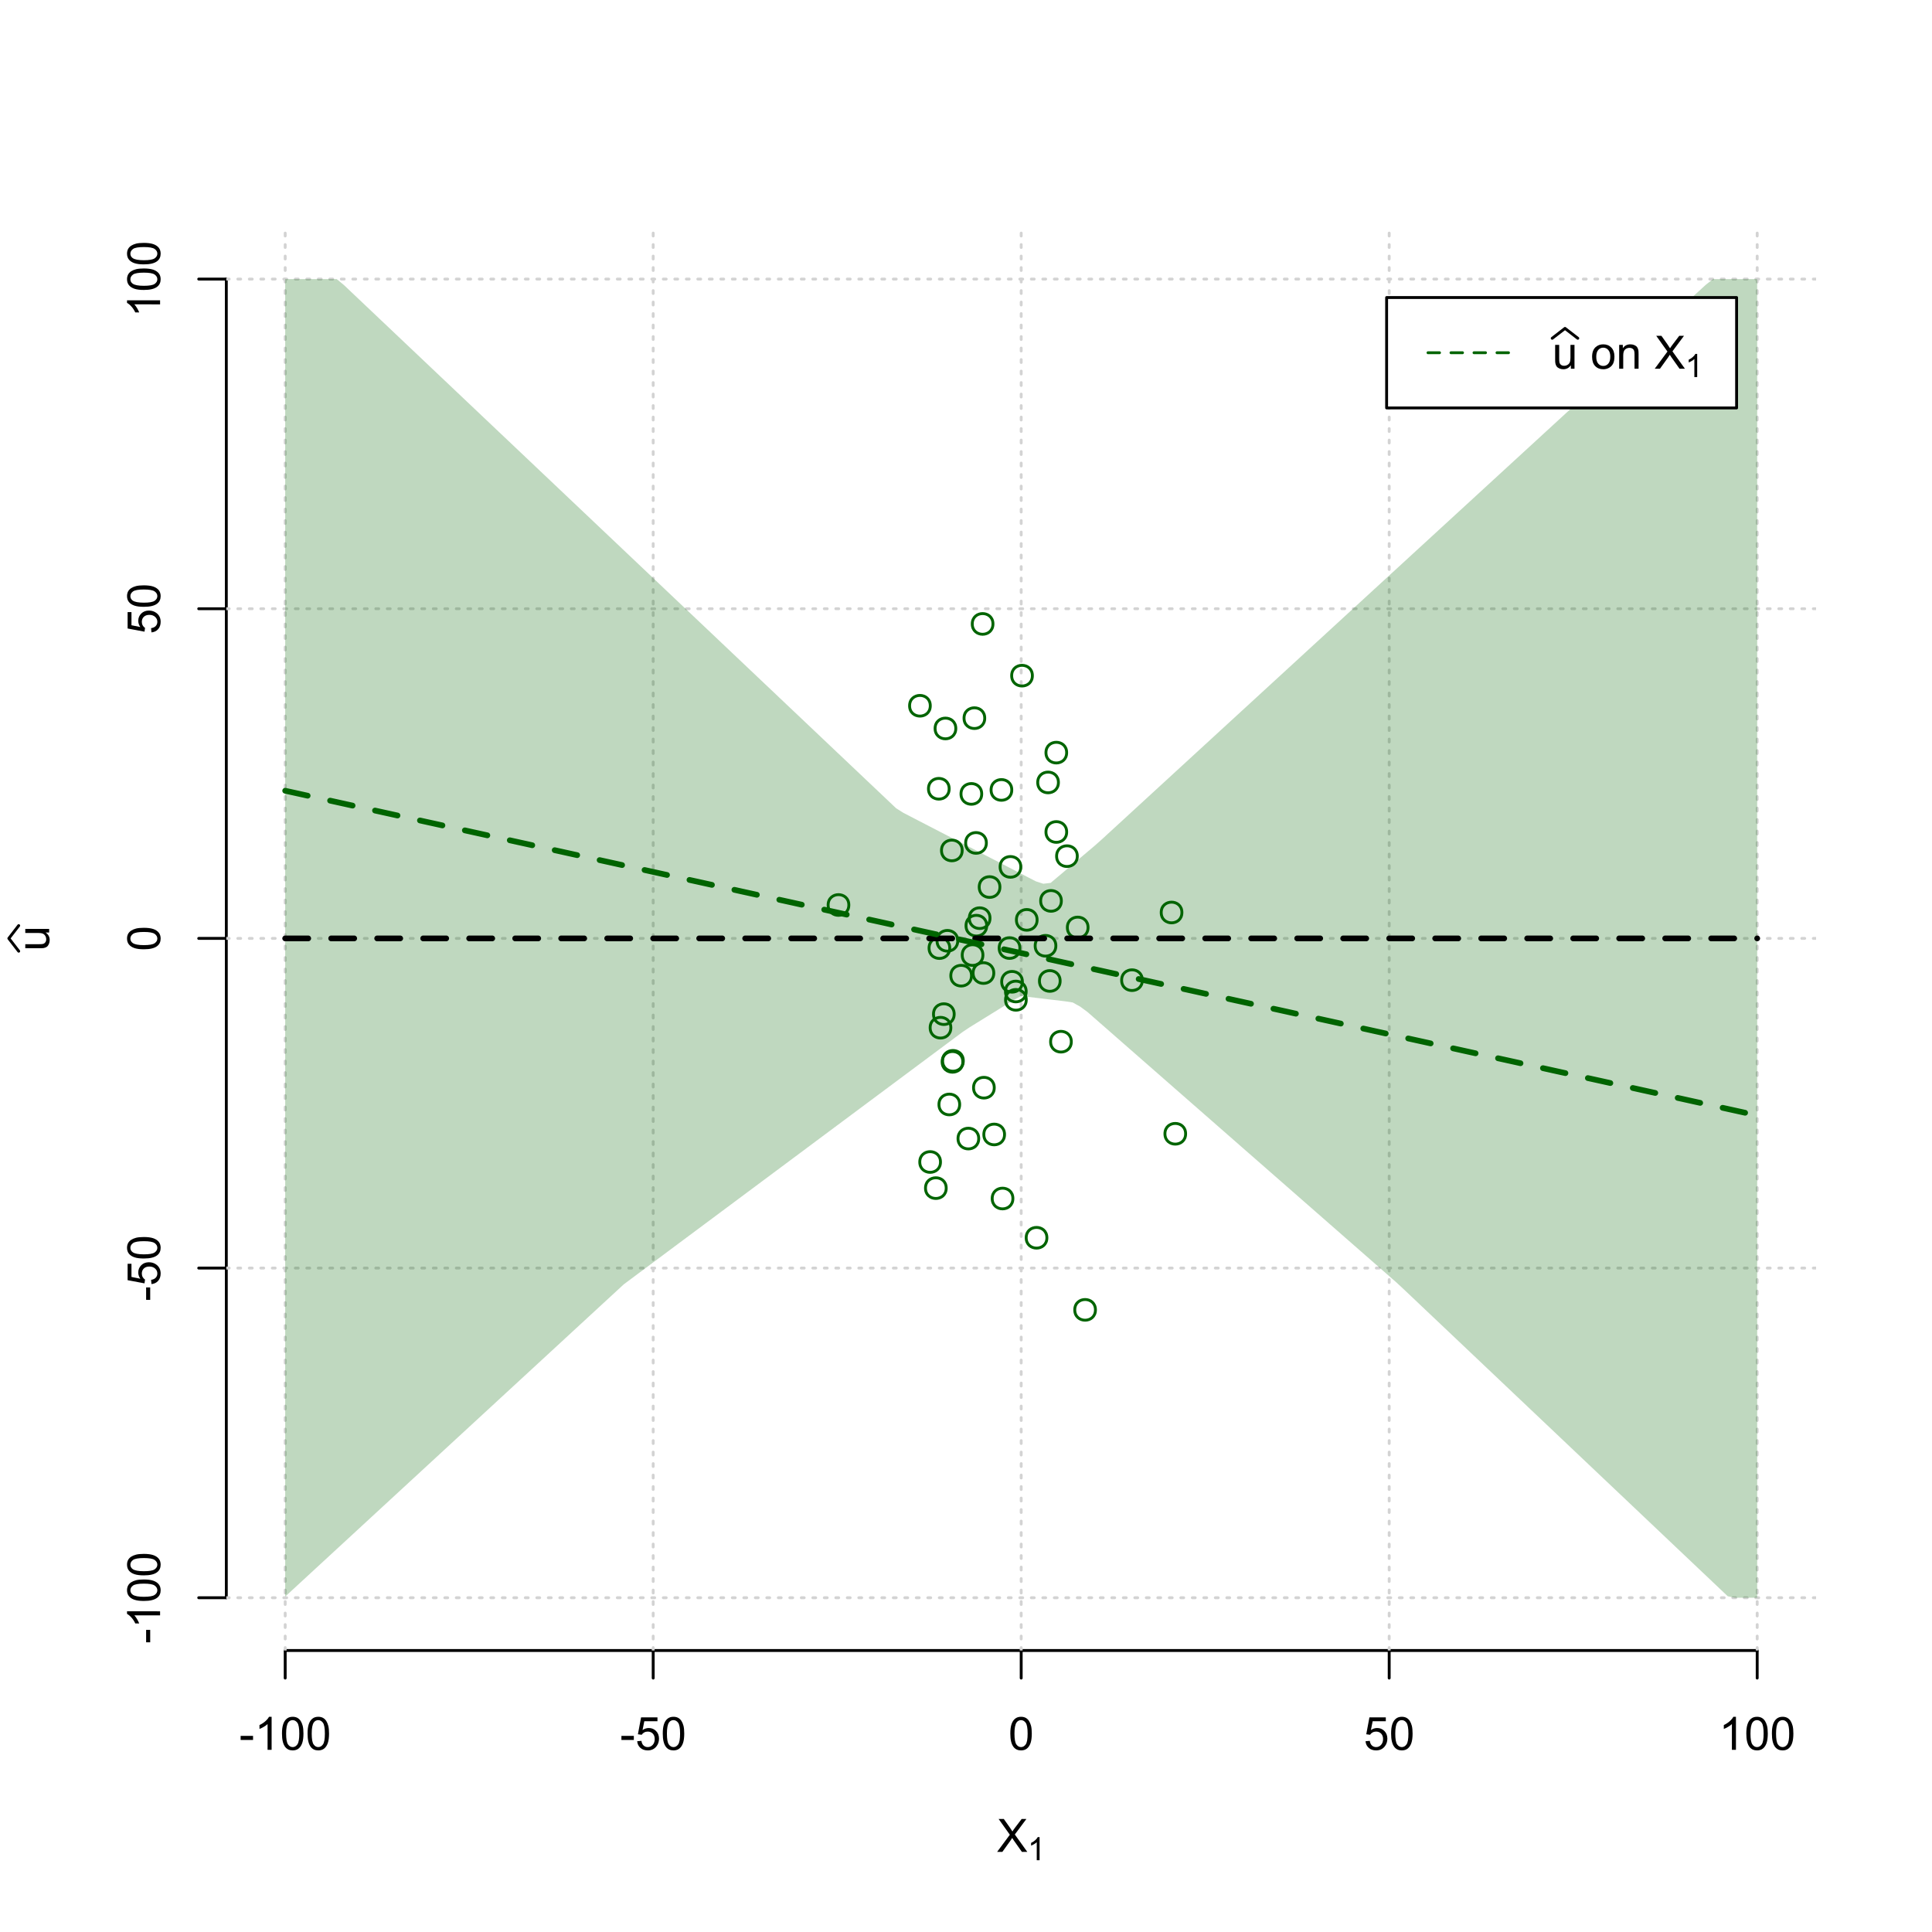 <?xml version="1.0" encoding="UTF-8"?>
<svg xmlns="http://www.w3.org/2000/svg" xmlns:xlink="http://www.w3.org/1999/xlink" width="504pt" height="504pt" viewBox="0 0 504 504" version="1.1">
<defs>
<g>
<symbol overflow="visible" id="glyph0-0">
<path style="stroke:none;" d="M 1.5 0 L 1.5 -7.5 L 7.5 -7.5 L 7.5 0 Z M 1.688 -0.188 L 7.312 -0.188 L 7.312 -7.312 L 1.688 -7.312 Z M 1.688 -0.188 "/>
</symbol>
<symbol overflow="visible" id="glyph0-1">
<path style="stroke:none;" d="M 0.055 0 L 3.375 -4.477 L 0.445 -8.59 L 1.797 -8.59 L 3.359 -6.387 C 3.68 -5.93 3.91 -5.578 4.047 -5.332 C 4.238 -5.645 4.465 -5.969 4.727 -6.312 L 6.457 -8.59 L 7.695 -8.59 L 4.676 -4.539 L 7.93 0 L 6.523 0 L 4.359 -3.062 C 4.238 -3.238 4.113 -3.43 3.984 -3.641 C 3.789 -3.324 3.652 -3.109 3.574 -2.992 L 1.418 0 Z M 0.055 0 "/>
</symbol>
<symbol overflow="visible" id="glyph0-2">
<path style="stroke:none;" d="M 0.383 -2.578 L 0.383 -3.641 L 3.621 -3.641 L 3.621 -2.578 Z M 0.383 -2.578 "/>
</symbol>
<symbol overflow="visible" id="glyph0-3">
<path style="stroke:none;" d="M 4.469 0 L 3.414 0 L 3.414 -6.719 C 3.16 -6.477 2.828 -6.234 2.414 -5.996 C 2 -5.75 1.629 -5.57 1.305 -5.449 L 1.305 -6.469 C 1.895 -6.742 2.41 -7.078 2.852 -7.477 C 3.293 -7.871 3.605 -8.254 3.789 -8.625 L 4.469 -8.625 Z M 4.469 0 "/>
</symbol>
<symbol overflow="visible" id="glyph0-4">
<path style="stroke:none;" d="M 0.5 -4.234 C 0.496 -5.246 0.602 -6.062 0.812 -6.688 C 1.02 -7.305 1.328 -7.785 1.742 -8.121 C 2.148 -8.457 2.668 -8.625 3.297 -8.625 C 3.758 -8.625 4.164 -8.531 4.512 -8.348 C 4.855 -8.16 5.141 -7.891 5.371 -7.543 C 5.594 -7.191 5.773 -6.766 5.906 -6.266 C 6.035 -5.762 6.098 -5.086 6.102 -4.234 C 6.098 -3.227 5.996 -2.414 5.789 -1.797 C 5.578 -1.176 5.266 -0.695 4.859 -0.359 C 4.445 -0.02 3.926 0.145 3.297 0.148 C 2.465 0.145 1.816 -0.148 1.348 -0.742 C 0.781 -1.457 0.496 -2.621 0.5 -4.234 Z M 1.582 -4.234 C 1.582 -2.824 1.746 -1.887 2.074 -1.418 C 2.402 -0.949 2.809 -0.715 3.297 -0.719 C 3.777 -0.715 4.184 -0.949 4.52 -1.422 C 4.848 -1.887 5.016 -2.824 5.016 -4.234 C 5.016 -5.648 4.848 -6.59 4.52 -7.055 C 4.184 -7.516 3.773 -7.746 3.289 -7.75 C 2.801 -7.746 2.414 -7.543 2.125 -7.137 C 1.762 -6.613 1.582 -5.645 1.582 -4.234 Z M 1.582 -4.234 "/>
</symbol>
<symbol overflow="visible" id="glyph0-5">
<path style="stroke:none;" d="M 0.5 -2.25 L 1.605 -2.344 C 1.684 -1.805 1.871 -1.398 2.176 -1.125 C 2.473 -0.852 2.836 -0.715 3.258 -0.719 C 3.766 -0.715 4.195 -0.906 4.547 -1.293 C 4.898 -1.672 5.074 -2.18 5.074 -2.82 C 5.074 -3.414 4.902 -3.891 4.566 -4.242 C 4.227 -4.59 3.785 -4.762 3.242 -4.766 C 2.898 -4.762 2.594 -4.684 2.32 -4.531 C 2.047 -4.375 1.832 -4.176 1.676 -3.93 L 0.688 -4.062 L 1.516 -8.473 L 5.789 -8.473 L 5.789 -7.465 L 2.359 -7.465 L 1.898 -5.156 C 2.414 -5.516 2.953 -5.695 3.523 -5.695 C 4.27 -5.695 4.902 -5.434 5.422 -4.914 C 5.934 -4.395 6.191 -3.727 6.195 -2.914 C 6.191 -2.133 5.965 -1.461 5.516 -0.898 C 4.961 -0.199 4.211 0.145 3.258 0.148 C 2.477 0.145 1.836 -0.07 1.344 -0.508 C 0.844 -0.941 0.562 -1.523 0.5 -2.25 Z M 0.5 -2.25 "/>
</symbol>
<symbol overflow="visible" id="glyph0-6">
<path style="stroke:none;" d="M 4.867 0 L 4.867 -0.914 C 4.379 -0.211 3.723 0.141 2.895 0.141 C 2.527 0.141 2.184 0.07 1.867 -0.07 C 1.547 -0.211 1.309 -0.387 1.156 -0.602 C 1 -0.812 0.895 -1.074 0.832 -1.383 C 0.785 -1.59 0.762 -1.918 0.766 -2.367 L 0.766 -6.223 L 1.82 -6.223 L 1.82 -2.773 C 1.816 -2.219 1.84 -1.848 1.887 -1.656 C 1.949 -1.379 2.09 -1.16 2.309 -1.004 C 2.523 -0.84 2.789 -0.762 3.105 -0.766 C 3.418 -0.762 3.715 -0.844 3.996 -1.008 C 4.273 -1.172 4.469 -1.391 4.586 -1.672 C 4.699 -1.949 4.758 -2.355 4.758 -2.891 L 4.758 -6.223 L 5.812 -6.223 L 5.812 0 Z M 4.867 0 "/>
</symbol>
<symbol overflow="visible" id="glyph0-7">
<path style="stroke:none;" d=""/>
</symbol>
<symbol overflow="visible" id="glyph0-8">
<path style="stroke:none;" d="M 0.398 -3.109 C 0.398 -4.262 0.719 -5.117 1.359 -5.672 C 1.895 -6.133 2.547 -6.363 3.316 -6.363 C 4.172 -6.363 4.871 -6.082 5.414 -5.52 C 5.953 -4.957 6.223 -4.184 6.227 -3.199 C 6.223 -2.398 6.102 -1.766 5.867 -1.309 C 5.625 -0.848 5.277 -0.492 4.82 -0.238 C 4.359 0.016 3.859 0.141 3.316 0.141 C 2.441 0.141 1.734 -0.137 1.203 -0.695 C 0.664 -1.254 0.398 -2.059 0.398 -3.109 Z M 1.484 -3.109 C 1.48 -2.309 1.656 -1.711 2.004 -1.32 C 2.348 -0.922 2.785 -0.727 3.316 -0.727 C 3.84 -0.727 4.273 -0.926 4.621 -1.324 C 4.969 -1.723 5.145 -2.328 5.145 -3.148 C 5.145 -3.914 4.969 -4.496 4.617 -4.895 C 4.266 -5.289 3.832 -5.488 3.316 -5.492 C 2.785 -5.488 2.348 -5.293 2.004 -4.898 C 1.656 -4.5 1.48 -3.902 1.484 -3.109 Z M 1.484 -3.109 "/>
</symbol>
<symbol overflow="visible" id="glyph0-9">
<path style="stroke:none;" d="M 0.789 0 L 0.789 -6.223 L 1.742 -6.223 L 1.742 -5.336 C 2.195 -6.02 2.855 -6.363 3.719 -6.363 C 4.09 -6.363 4.434 -6.293 4.754 -6.16 C 5.066 -6.023 5.305 -5.848 5.461 -5.633 C 5.617 -5.41 5.727 -5.152 5.789 -4.852 C 5.828 -4.656 5.848 -4.312 5.848 -3.828 L 5.848 0 L 4.793 0 L 4.793 -3.785 C 4.793 -4.215 4.75 -4.535 4.668 -4.75 C 4.586 -4.961 4.441 -5.129 4.234 -5.258 C 4.023 -5.383 3.777 -5.449 3.5 -5.449 C 3.047 -5.449 2.66 -5.305 2.332 -5.02 C 2.004 -4.734 1.84 -4.195 1.844 -3.398 L 1.844 0 Z M 0.789 0 "/>
</symbol>
<symbol overflow="visible" id="glyph1-0">
<path style="stroke:none;" d="M 1.051 0 L 1.051 -5.25 L 5.25 -5.25 L 5.25 0 Z M 1.18 -0.133 L 5.117 -0.133 L 5.117 -5.117 L 1.18 -5.117 Z M 1.18 -0.133 "/>
</symbol>
<symbol overflow="visible" id="glyph1-1">
<path style="stroke:none;" d="M 3.129 0 L 2.391 0 L 2.391 -4.703 C 2.211 -4.531 1.977 -4.363 1.691 -4.195 C 1.398 -4.023 1.141 -3.895 0.914 -3.812 L 0.914 -4.527 C 1.328 -4.719 1.688 -4.953 1.996 -5.234 C 2.305 -5.508 2.523 -5.777 2.652 -6.039 L 3.129 -6.039 Z M 3.129 0 "/>
</symbol>
<symbol overflow="visible" id="glyph2-0">
<path style="stroke:none;" d="M 0 -1.5 L -7.5 -1.5 L -7.5 -7.5 L 0 -7.5 Z M -0.188 -1.688 L -0.188 -7.312 L -7.312 -7.312 L -7.312 -1.688 Z M -0.188 -1.688 "/>
</symbol>
<symbol overflow="visible" id="glyph2-1">
<path style="stroke:none;" d="M 0 -4.867 L -0.914 -4.867 C -0.211 -4.379 0.141 -3.723 0.141 -2.895 C 0.141 -2.527 0.07 -2.184 -0.07 -1.867 C -0.211 -1.547 -0.387 -1.309 -0.598 -1.156 C -0.809 -1 -1.07 -0.895 -1.383 -0.832 C -1.59 -0.789 -1.918 -0.766 -2.367 -0.77 L -6.223 -0.77 L -6.223 -1.824 L -2.773 -1.824 C -2.219 -1.82 -1.848 -1.844 -1.656 -1.887 C -1.379 -1.949 -1.16 -2.09 -1.004 -2.309 C -0.84 -2.523 -0.762 -2.789 -0.766 -3.105 C -0.762 -3.418 -0.844 -3.715 -1.008 -3.996 C -1.172 -4.273 -1.391 -4.469 -1.672 -4.586 C -1.945 -4.699 -2.352 -4.758 -2.887 -4.758 L -6.223 -4.758 L -6.223 -5.812 L 0 -5.812 Z M 0 -4.867 "/>
</symbol>
<symbol overflow="visible" id="glyph2-2">
<path style="stroke:none;" d="M -2.578 -0.383 L -3.641 -0.383 L -3.641 -3.621 L -2.578 -3.621 Z M -2.578 -0.383 "/>
</symbol>
<symbol overflow="visible" id="glyph2-3">
<path style="stroke:none;" d="M 0 -4.469 L 0 -3.414 L -6.719 -3.418 C -6.477 -3.16 -6.234 -2.828 -5.996 -2.418 C -5.75 -2.004 -5.57 -1.633 -5.449 -1.309 L -6.469 -1.309 C -6.742 -1.895 -7.078 -2.41 -7.477 -2.852 C -7.871 -3.293 -8.254 -3.605 -8.625 -3.793 L -8.625 -4.473 Z M 0 -4.469 "/>
</symbol>
<symbol overflow="visible" id="glyph2-4">
<path style="stroke:none;" d="M -4.234 -0.5 C -5.246 -0.496 -6.062 -0.602 -6.688 -0.812 C -7.305 -1.02 -7.785 -1.328 -8.121 -1.742 C -8.457 -2.152 -8.625 -2.672 -8.625 -3.301 C -8.625 -3.758 -8.531 -4.164 -8.348 -4.512 C -8.16 -4.859 -7.891 -5.145 -7.543 -5.371 C -7.191 -5.594 -6.766 -5.773 -6.266 -5.906 C -5.762 -6.035 -5.086 -6.098 -4.234 -6.102 C -3.223 -6.098 -2.41 -5.996 -1.793 -5.789 C -1.176 -5.578 -0.695 -5.266 -0.359 -4.859 C -0.02 -4.445 0.145 -3.926 0.148 -3.297 C 0.145 -2.465 -0.148 -1.816 -0.742 -1.348 C -1.457 -0.781 -2.621 -0.496 -4.234 -0.5 Z M -4.234 -1.582 C -2.824 -1.582 -1.887 -1.746 -1.418 -2.074 C -0.949 -2.402 -0.715 -2.809 -0.719 -3.297 C -0.715 -3.777 -0.949 -4.184 -1.422 -4.52 C -1.887 -4.848 -2.824 -5.016 -4.234 -5.016 C -5.648 -5.016 -6.59 -4.848 -7.055 -4.52 C -7.516 -4.188 -7.746 -3.777 -7.75 -3.289 C -7.746 -2.801 -7.543 -2.414 -7.137 -2.129 C -6.613 -1.762 -5.645 -1.582 -4.234 -1.582 Z M -4.234 -1.582 "/>
</symbol>
<symbol overflow="visible" id="glyph2-5">
<path style="stroke:none;" d="M -2.25 -0.5 L -2.344 -1.605 C -1.805 -1.684 -1.398 -1.871 -1.125 -2.176 C -0.852 -2.473 -0.715 -2.836 -0.719 -3.258 C -0.715 -3.766 -0.906 -4.195 -1.293 -4.547 C -1.672 -4.898 -2.18 -5.074 -2.816 -5.074 C -3.414 -5.074 -3.891 -4.902 -4.242 -4.566 C -4.59 -4.227 -4.762 -3.785 -4.766 -3.242 C -4.762 -2.898 -4.684 -2.594 -4.531 -2.32 C -4.375 -2.047 -4.176 -1.832 -3.93 -1.676 L -4.062 -0.688 L -8.473 -1.52 L -8.473 -5.789 L -7.465 -5.789 L -7.465 -2.363 L -5.156 -1.898 C -5.516 -2.414 -5.695 -2.953 -5.695 -3.523 C -5.695 -4.27 -5.434 -4.902 -4.914 -5.422 C -4.395 -5.934 -3.727 -6.191 -2.91 -6.195 C -2.133 -6.191 -1.461 -5.965 -0.895 -5.516 C -0.199 -4.961 0.145 -4.211 0.148 -3.258 C 0.145 -2.477 -0.07 -1.836 -0.508 -1.344 C -0.941 -0.848 -1.523 -0.566 -2.25 -0.5 Z M -2.25 -0.5 "/>
</symbol>
</g>
<clipPath id="clip1">
  <path d="M 74 59.039 L 75 59.039 L 75 430.559 L 74 430.559 Z M 74 59.039 "/>
</clipPath>
<clipPath id="clip2">
  <path d="M 170 59.039 L 171 59.039 L 171 430.559 L 170 430.559 Z M 170 59.039 "/>
</clipPath>
<clipPath id="clip3">
  <path d="M 266 59.039 L 267 59.039 L 267 430.559 L 266 430.559 Z M 266 59.039 "/>
</clipPath>
<clipPath id="clip4">
  <path d="M 362 59.039 L 363 59.039 L 363 430.559 L 362 430.559 Z M 362 59.039 "/>
</clipPath>
<clipPath id="clip5">
  <path d="M 458 59.039 L 459 59.039 L 459 430.559 L 458 430.559 Z M 458 59.039 "/>
</clipPath>
<clipPath id="clip6">
  <path d="M 59.039 416 L 473.758 416 L 473.758 418 L 59.039 418 Z M 59.039 416 "/>
</clipPath>
<clipPath id="clip7">
  <path d="M 59.039 330 L 473.758 330 L 473.758 332 L 59.039 332 Z M 59.039 330 "/>
</clipPath>
<clipPath id="clip8">
  <path d="M 59.039 244 L 473.758 244 L 473.758 246 L 59.039 246 Z M 59.039 244 "/>
</clipPath>
<clipPath id="clip9">
  <path d="M 59.039 158 L 473.758 158 L 473.758 160 L 59.039 160 Z M 59.039 158 "/>
</clipPath>
<clipPath id="clip10">
  <path d="M 59.039 72 L 473.758 72 L 473.758 74 L 59.039 74 Z M 59.039 72 "/>
</clipPath>
</defs>
<g id="surface3696">
<rect x="0" y="0" width="504" height="504" style="fill:rgb(100%,100%,100%);fill-opacity:1;stroke:none;"/>
<g style="fill:rgb(0%,0%,0%);fill-opacity:1;">
  <use xlink:href="#glyph0-1" x="260.062" y="483.102"/>
</g>
<g style="fill:rgb(0%,0%,0%);fill-opacity:1;">
  <use xlink:href="#glyph1-1" x="268.066" y="485.281"/>
</g>
<g style="fill:rgb(0%,0%,0%);fill-opacity:1;">
  <use xlink:href="#glyph2-1" x="12.82" y="248.137"/>
</g>
<path style="fill:none;stroke-width:0.75;stroke-linecap:round;stroke-linejoin:round;stroke:rgb(0%,0%,0%);stroke-opacity:1;stroke-miterlimit:10;" d="M 4.879 248.137 L 2.301 244.801 L 4.879 241.465 "/>
<path style="fill:none;stroke-width:0.75;stroke-linecap:round;stroke-linejoin:round;stroke:rgb(0%,0%,0%);stroke-opacity:1;stroke-miterlimit:10;" d="M 74.398 430.559 L 458.398 430.559 "/>
<path style="fill:none;stroke-width:0.75;stroke-linecap:round;stroke-linejoin:round;stroke:rgb(0%,0%,0%);stroke-opacity:1;stroke-miterlimit:10;" d="M 74.398 430.559 L 74.398 437.762 "/>
<path style="fill:none;stroke-width:0.75;stroke-linecap:round;stroke-linejoin:round;stroke:rgb(0%,0%,0%);stroke-opacity:1;stroke-miterlimit:10;" d="M 170.398 430.559 L 170.398 437.762 "/>
<path style="fill:none;stroke-width:0.75;stroke-linecap:round;stroke-linejoin:round;stroke:rgb(0%,0%,0%);stroke-opacity:1;stroke-miterlimit:10;" d="M 266.398 430.559 L 266.398 437.762 "/>
<path style="fill:none;stroke-width:0.75;stroke-linecap:round;stroke-linejoin:round;stroke:rgb(0%,0%,0%);stroke-opacity:1;stroke-miterlimit:10;" d="M 362.398 430.559 L 362.398 437.762 "/>
<path style="fill:none;stroke-width:0.75;stroke-linecap:round;stroke-linejoin:round;stroke:rgb(0%,0%,0%);stroke-opacity:1;stroke-miterlimit:10;" d="M 458.398 430.559 L 458.398 437.762 "/>
<g style="fill:rgb(0%,0%,0%);fill-opacity:1;">
  <use xlink:href="#glyph0-2" x="62.391" y="456.48"/>
  <use xlink:href="#glyph0-3" x="66.387" y="456.48"/>
  <use xlink:href="#glyph0-4" x="73.061" y="456.48"/>
  <use xlink:href="#glyph0-4" x="79.734" y="456.48"/>
</g>
<g style="fill:rgb(0%,0%,0%);fill-opacity:1;">
  <use xlink:href="#glyph0-2" x="161.727" y="456.48"/>
  <use xlink:href="#glyph0-5" x="165.723" y="456.48"/>
  <use xlink:href="#glyph0-4" x="172.396" y="456.48"/>
</g>
<g style="fill:rgb(0%,0%,0%);fill-opacity:1;">
  <use xlink:href="#glyph0-4" x="263.062" y="456.48"/>
</g>
<g style="fill:rgb(0%,0%,0%);fill-opacity:1;">
  <use xlink:href="#glyph0-5" x="355.727" y="456.48"/>
  <use xlink:href="#glyph0-4" x="362.4" y="456.48"/>
</g>
<g style="fill:rgb(0%,0%,0%);fill-opacity:1;">
  <use xlink:href="#glyph0-3" x="448.387" y="456.48"/>
  <use xlink:href="#glyph0-4" x="455.061" y="456.48"/>
  <use xlink:href="#glyph0-4" x="461.734" y="456.48"/>
</g>
<path style="fill:none;stroke-width:0.75;stroke-linecap:round;stroke-linejoin:round;stroke:rgb(0%,0%,0%);stroke-opacity:1;stroke-miterlimit:10;" d="M 59.039 416.801 L 59.039 72.801 "/>
<path style="fill:none;stroke-width:0.75;stroke-linecap:round;stroke-linejoin:round;stroke:rgb(0%,0%,0%);stroke-opacity:1;stroke-miterlimit:10;" d="M 59.039 416.801 L 51.84 416.801 "/>
<path style="fill:none;stroke-width:0.75;stroke-linecap:round;stroke-linejoin:round;stroke:rgb(0%,0%,0%);stroke-opacity:1;stroke-miterlimit:10;" d="M 59.039 330.801 L 51.84 330.801 "/>
<path style="fill:none;stroke-width:0.75;stroke-linecap:round;stroke-linejoin:round;stroke:rgb(0%,0%,0%);stroke-opacity:1;stroke-miterlimit:10;" d="M 59.039 244.801 L 51.84 244.801 "/>
<path style="fill:none;stroke-width:0.75;stroke-linecap:round;stroke-linejoin:round;stroke:rgb(0%,0%,0%);stroke-opacity:1;stroke-miterlimit:10;" d="M 59.039 158.801 L 51.84 158.801 "/>
<path style="fill:none;stroke-width:0.75;stroke-linecap:round;stroke-linejoin:round;stroke:rgb(0%,0%,0%);stroke-opacity:1;stroke-miterlimit:10;" d="M 59.039 72.801 L 51.84 72.801 "/>
<g style="fill:rgb(0%,0%,0%);fill-opacity:1;">
  <use xlink:href="#glyph2-2" x="41.762" y="428.809"/>
  <use xlink:href="#glyph2-3" x="41.762" y="424.812"/>
  <use xlink:href="#glyph2-4" x="41.762" y="418.139"/>
  <use xlink:href="#glyph2-4" x="41.762" y="411.465"/>
</g>
<g style="fill:rgb(0%,0%,0%);fill-opacity:1;">
  <use xlink:href="#glyph2-2" x="41.762" y="339.473"/>
  <use xlink:href="#glyph2-5" x="41.762" y="335.477"/>
  <use xlink:href="#glyph2-4" x="41.762" y="328.803"/>
</g>
<g style="fill:rgb(0%,0%,0%);fill-opacity:1;">
  <use xlink:href="#glyph2-4" x="41.762" y="248.137"/>
</g>
<g style="fill:rgb(0%,0%,0%);fill-opacity:1;">
  <use xlink:href="#glyph2-5" x="41.762" y="165.473"/>
  <use xlink:href="#glyph2-4" x="41.762" y="158.799"/>
</g>
<g style="fill:rgb(0%,0%,0%);fill-opacity:1;">
  <use xlink:href="#glyph2-3" x="41.762" y="82.812"/>
  <use xlink:href="#glyph2-4" x="41.762" y="76.139"/>
  <use xlink:href="#glyph2-4" x="41.762" y="69.465"/>
</g>
<g clip-path="url(#clip1)" clip-rule="nonzero">
<path style="fill:none;stroke-width:0.75;stroke-linecap:round;stroke-linejoin:round;stroke:rgb(82.745%,82.745%,82.745%);stroke-opacity:1;stroke-dasharray:0.75,2.25;stroke-miterlimit:10;" d="M 74.398 430.559 L 74.398 59.039 "/>
</g>
<g clip-path="url(#clip2)" clip-rule="nonzero">
<path style="fill:none;stroke-width:0.75;stroke-linecap:round;stroke-linejoin:round;stroke:rgb(82.745%,82.745%,82.745%);stroke-opacity:1;stroke-dasharray:0.75,2.25;stroke-miterlimit:10;" d="M 170.398 430.559 L 170.398 59.039 "/>
</g>
<g clip-path="url(#clip3)" clip-rule="nonzero">
<path style="fill:none;stroke-width:0.75;stroke-linecap:round;stroke-linejoin:round;stroke:rgb(82.745%,82.745%,82.745%);stroke-opacity:1;stroke-dasharray:0.75,2.25;stroke-miterlimit:10;" d="M 266.398 430.559 L 266.398 59.039 "/>
</g>
<g clip-path="url(#clip4)" clip-rule="nonzero">
<path style="fill:none;stroke-width:0.75;stroke-linecap:round;stroke-linejoin:round;stroke:rgb(82.745%,82.745%,82.745%);stroke-opacity:1;stroke-dasharray:0.75,2.25;stroke-miterlimit:10;" d="M 362.398 430.559 L 362.398 59.039 "/>
</g>
<g clip-path="url(#clip5)" clip-rule="nonzero">
<path style="fill:none;stroke-width:0.75;stroke-linecap:round;stroke-linejoin:round;stroke:rgb(82.745%,82.745%,82.745%);stroke-opacity:1;stroke-dasharray:0.75,2.25;stroke-miterlimit:10;" d="M 458.398 430.559 L 458.398 59.039 "/>
</g>
<g clip-path="url(#clip6)" clip-rule="nonzero">
<path style="fill:none;stroke-width:0.75;stroke-linecap:round;stroke-linejoin:round;stroke:rgb(82.745%,82.745%,82.745%);stroke-opacity:1;stroke-dasharray:0.75,2.25;stroke-miterlimit:10;" d="M 59.039 416.801 L 473.762 416.801 "/>
</g>
<g clip-path="url(#clip7)" clip-rule="nonzero">
<path style="fill:none;stroke-width:0.75;stroke-linecap:round;stroke-linejoin:round;stroke:rgb(82.745%,82.745%,82.745%);stroke-opacity:1;stroke-dasharray:0.75,2.25;stroke-miterlimit:10;" d="M 59.039 330.801 L 473.762 330.801 "/>
</g>
<g clip-path="url(#clip8)" clip-rule="nonzero">
<path style="fill:none;stroke-width:0.75;stroke-linecap:round;stroke-linejoin:round;stroke:rgb(82.745%,82.745%,82.745%);stroke-opacity:1;stroke-dasharray:0.75,2.25;stroke-miterlimit:10;" d="M 59.039 244.801 L 473.762 244.801 "/>
</g>
<g clip-path="url(#clip9)" clip-rule="nonzero">
<path style="fill:none;stroke-width:0.75;stroke-linecap:round;stroke-linejoin:round;stroke:rgb(82.745%,82.745%,82.745%);stroke-opacity:1;stroke-dasharray:0.75,2.25;stroke-miterlimit:10;" d="M 59.039 158.801 L 473.762 158.801 "/>
</g>
<g clip-path="url(#clip10)" clip-rule="nonzero">
<path style="fill:none;stroke-width:0.75;stroke-linecap:round;stroke-linejoin:round;stroke:rgb(82.745%,82.745%,82.745%);stroke-opacity:1;stroke-dasharray:0.75,2.25;stroke-miterlimit:10;" d="M 59.039 72.801 L 473.762 72.801 "/>
</g>
<path style=" stroke:none;fill-rule:nonzero;fill:rgb(0%,39.216%,0%);fill-opacity:0.251;" d="M 74.398 72.801 L 87.84 72.801 L 89.762 74.398 L 91.68 76.219 L 93.602 78.039 L 95.52 79.855 L 97.441 81.676 L 99.359 83.496 L 101.281 85.312 L 103.199 87.133 L 105.121 88.953 L 107.039 90.773 L 108.961 92.59 L 110.879 94.41 L 112.801 96.23 L 114.719 98.051 L 116.641 99.867 L 118.559 101.688 L 120.48 103.508 L 122.398 105.324 L 124.32 107.145 L 126.238 108.965 L 128.16 110.785 L 130.078 112.602 L 133.922 116.242 L 135.84 118.062 L 137.762 119.879 L 139.68 121.699 L 141.602 123.52 L 143.52 125.336 L 145.441 127.156 L 147.359 128.977 L 149.281 130.797 L 151.199 132.613 L 153.121 134.434 L 155.039 136.254 L 156.961 138.074 L 158.879 139.891 L 160.801 141.711 L 162.719 143.531 L 164.641 145.348 L 166.559 147.168 L 168.48 148.988 L 170.398 150.809 L 172.32 152.625 L 174.238 154.445 L 176.16 156.266 L 178.078 158.086 L 180 159.902 L 181.922 161.723 L 183.84 163.543 L 185.762 165.359 L 187.68 167.18 L 189.602 169 L 191.52 170.82 L 193.441 172.637 L 195.359 174.457 L 197.281 176.277 L 199.199 178.098 L 201.121 179.914 L 203.039 181.734 L 204.961 183.555 L 206.879 185.371 L 208.801 187.191 L 210.719 189.012 L 212.641 190.832 L 214.559 192.648 L 216.48 194.469 L 218.398 196.289 L 220.32 198.105 L 222.238 199.926 L 224.16 201.746 L 226.078 203.566 L 228 205.383 L 229.922 207.203 L 231.84 209.023 L 233.762 210.844 L 235.68 212.055 L 237.602 213.047 L 239.52 214.039 L 241.441 215.035 L 243.359 216.027 L 245.281 217.02 L 247.199 218.012 L 249.121 219.004 L 251.039 219.996 L 252.961 220.988 L 254.879 221.98 L 256.801 222.977 L 258.719 223.969 L 260.641 224.961 L 262.559 225.953 L 264.48 226.945 L 266.398 227.938 L 268.32 228.93 L 270.238 229.922 L 272.16 230.543 L 274.078 230.32 L 276 228.699 L 277.922 227.082 L 279.84 225.461 L 281.762 223.84 L 283.68 222.219 L 285.602 220.598 L 287.52 218.891 L 289.441 217.125 L 291.359 215.363 L 293.281 213.602 L 295.199 211.836 L 297.121 210.074 L 299.039 208.312 L 300.961 206.547 L 302.879 204.785 L 304.801 203.023 L 306.719 201.258 L 308.641 199.496 L 310.559 197.734 L 312.48 195.969 L 314.398 194.207 L 316.32 192.445 L 318.238 190.68 L 320.16 188.918 L 322.078 187.156 L 324 185.391 L 325.922 183.629 L 327.84 181.867 L 329.762 180.102 L 331.68 178.34 L 333.602 176.578 L 335.52 174.812 L 337.441 173.051 L 339.359 171.289 L 341.281 169.523 L 343.199 167.762 L 345.121 166 L 347.039 164.234 L 348.961 162.473 L 350.879 160.707 L 352.801 158.945 L 354.719 157.184 L 356.641 155.418 L 358.559 153.656 L 360.48 151.895 L 362.398 150.129 L 364.32 148.367 L 366.238 146.605 L 368.16 144.84 L 370.078 143.078 L 372 141.316 L 373.922 139.551 L 375.84 137.789 L 377.762 136.027 L 379.68 134.262 L 381.602 132.5 L 383.52 130.738 L 385.441 128.973 L 387.359 127.211 L 389.281 125.449 L 391.199 123.684 L 393.121 121.922 L 395.039 120.16 L 396.961 118.395 L 398.879 116.633 L 400.801 114.871 L 402.719 113.105 L 404.641 111.344 L 406.559 109.582 L 408.48 107.816 L 410.398 106.055 L 412.32 104.293 L 414.238 102.527 L 416.16 100.766 L 418.078 99.004 L 420 97.238 L 421.922 95.477 L 423.84 93.715 L 425.762 91.949 L 427.68 90.188 L 429.602 88.426 L 431.52 86.66 L 433.441 84.898 L 435.359 83.137 L 437.281 81.371 L 439.199 79.609 L 441.121 77.848 L 443.039 76.082 L 444.961 74.32 L 446.879 72.801 L 458.398 72.801 L 458.398 416.801 L 452.641 416.801 L 450.719 416.418 L 448.801 414.598 L 446.879 412.777 L 444.961 410.957 L 443.039 409.141 L 441.121 407.32 L 439.199 405.5 L 437.281 403.684 L 435.359 401.863 L 433.441 400.043 L 431.52 398.223 L 429.602 396.406 L 427.68 394.586 L 425.762 392.766 L 423.84 390.945 L 421.922 389.129 L 418.078 385.488 L 416.16 383.672 L 414.238 381.852 L 412.32 380.031 L 410.398 378.211 L 408.48 376.395 L 406.559 374.574 L 404.641 372.754 L 402.719 370.934 L 400.801 369.117 L 398.879 367.297 L 396.961 365.477 L 395.039 363.66 L 393.121 361.84 L 391.199 360.02 L 389.281 358.199 L 387.359 356.383 L 385.441 354.562 L 383.52 352.742 L 381.602 350.922 L 379.68 349.105 L 377.762 347.285 L 375.84 345.465 L 373.922 343.648 L 370.078 340.008 L 368.16 338.188 L 366.238 336.371 L 364.32 334.586 L 362.398 332.902 L 360.48 331.223 L 358.559 329.543 L 356.641 327.859 L 354.719 326.18 L 352.801 324.5 L 350.879 322.82 L 348.961 321.137 L 347.039 319.457 L 345.121 317.777 L 343.199 316.094 L 341.281 314.414 L 339.359 312.734 L 337.441 311.055 L 335.52 309.371 L 333.602 307.691 L 331.68 306.012 L 329.762 304.328 L 327.84 302.648 L 325.922 300.969 L 324 299.289 L 322.078 297.605 L 320.16 295.926 L 318.238 294.246 L 316.32 292.562 L 314.398 290.883 L 312.48 289.203 L 310.559 287.523 L 308.641 285.84 L 306.719 284.16 L 304.801 282.48 L 302.879 280.797 L 300.961 279.117 L 299.039 277.438 L 297.121 275.754 L 295.199 274.074 L 293.281 272.395 L 291.359 270.715 L 289.441 269.031 L 287.52 267.352 L 285.602 265.672 L 283.68 263.988 L 281.762 262.582 L 279.84 261.516 L 277.922 261.219 L 274.078 260.758 L 272.16 260.527 L 270.238 260.297 L 268.32 260.066 L 266.398 259.836 L 264.48 260.855 L 262.559 262.043 L 260.641 263.23 L 258.719 264.418 L 256.801 265.605 L 254.879 266.793 L 252.961 267.98 L 251.039 269.266 L 249.121 270.695 L 247.199 272.129 L 245.281 273.559 L 243.359 274.988 L 241.441 276.418 L 239.52 277.848 L 237.602 279.277 L 235.68 280.707 L 233.762 282.137 L 231.84 283.566 L 229.922 284.996 L 226.078 287.855 L 224.16 289.285 L 222.238 290.715 L 220.32 292.145 L 218.398 293.574 L 216.48 295.004 L 214.559 296.434 L 212.641 297.863 L 210.719 299.297 L 208.801 300.727 L 206.879 302.156 L 204.961 303.586 L 203.039 305.016 L 201.121 306.445 L 199.199 307.875 L 197.281 309.305 L 195.359 310.734 L 193.441 312.164 L 191.52 313.594 L 189.602 315.023 L 187.68 316.453 L 185.762 317.883 L 183.84 319.312 L 181.922 320.742 L 178.078 323.602 L 176.16 325.031 L 174.238 326.461 L 172.32 327.895 L 170.398 329.324 L 168.48 330.754 L 166.559 332.184 L 164.641 333.613 L 162.719 335.047 L 160.801 336.82 L 158.879 338.59 L 156.961 340.359 L 155.039 342.129 L 153.121 343.902 L 151.199 345.672 L 149.281 347.441 L 147.359 349.215 L 145.441 350.984 L 143.52 352.754 L 141.602 354.527 L 139.68 356.297 L 137.762 358.066 L 135.84 359.836 L 133.922 361.609 L 130.078 365.148 L 128.16 366.922 L 126.238 368.691 L 124.32 370.461 L 122.398 372.234 L 120.48 374.004 L 118.559 375.773 L 116.641 377.543 L 114.719 379.316 L 112.801 381.086 L 110.879 382.855 L 108.961 384.629 L 107.039 386.398 L 105.121 388.168 L 103.199 389.938 L 101.281 391.711 L 99.359 393.48 L 97.441 395.25 L 95.52 397.023 L 93.602 398.793 L 91.68 400.562 L 89.762 402.336 L 87.84 404.105 L 85.922 405.875 L 84 407.645 L 82.078 409.418 L 80.16 411.188 L 78.238 412.957 L 76.32 414.73 L 74.398 416.5 L 74.398 416.801 Z M 74.398 72.801 "/>
<path style="fill:none;stroke-width:0.75;stroke-linecap:round;stroke-linejoin:round;stroke:rgb(0%,39.216%,0%);stroke-opacity:1;stroke-miterlimit:10;" d="M 258.262 239.523 C 258.262 243.121 252.863 243.121 252.863 239.523 C 252.863 235.922 258.262 235.922 258.262 239.523 "/>
<path style="fill:none;stroke-width:0.75;stroke-linecap:round;stroke-linejoin:round;stroke:rgb(0%,39.216%,0%);stroke-opacity:1;stroke-miterlimit:10;" d="M 283.84 241.949 C 283.84 245.551 278.441 245.551 278.441 241.949 C 278.441 238.352 283.84 238.352 283.84 241.949 "/>
<path style="fill:none;stroke-width:0.75;stroke-linecap:round;stroke-linejoin:round;stroke:rgb(0%,39.216%,0%);stroke-opacity:1;stroke-miterlimit:10;" d="M 276.109 204.113 C 276.109 207.715 270.711 207.715 270.711 204.113 C 270.711 200.516 276.109 200.516 276.109 204.113 "/>
<path style="fill:none;stroke-width:0.75;stroke-linecap:round;stroke-linejoin:round;stroke:rgb(0%,39.216%,0%);stroke-opacity:1;stroke-miterlimit:10;" d="M 251.008 221.855 C 251.008 225.457 245.609 225.457 245.609 221.855 C 245.609 218.258 251.008 218.258 251.008 221.855 "/>
<path style="fill:none;stroke-width:0.75;stroke-linecap:round;stroke-linejoin:round;stroke:rgb(0%,39.216%,0%);stroke-opacity:1;stroke-miterlimit:10;" d="M 255.316 297.016 C 255.316 300.617 249.918 300.617 249.918 297.016 C 249.918 293.418 255.316 293.418 255.316 297.016 "/>
<path style="fill:none;stroke-width:0.75;stroke-linecap:round;stroke-linejoin:round;stroke:rgb(0%,39.216%,0%);stroke-opacity:1;stroke-miterlimit:10;" d="M 279.473 271.746 C 279.473 275.348 274.074 275.348 274.074 271.746 C 274.074 268.145 279.473 268.145 279.473 271.746 "/>
<path style="fill:none;stroke-width:0.75;stroke-linecap:round;stroke-linejoin:round;stroke:rgb(0%,39.216%,0%);stroke-opacity:1;stroke-miterlimit:10;" d="M 309.293 295.766 C 309.293 299.367 303.895 299.367 303.895 295.766 C 303.895 292.168 309.293 292.168 309.293 295.766 "/>
<path style="fill:none;stroke-width:0.75;stroke-linecap:round;stroke-linejoin:round;stroke:rgb(0%,39.216%,0%);stroke-opacity:1;stroke-miterlimit:10;" d="M 266.055 247.316 C 266.055 250.918 260.652 250.918 260.652 247.316 C 260.652 243.719 266.055 243.719 266.055 247.316 "/>
<path style="fill:none;stroke-width:0.75;stroke-linecap:round;stroke-linejoin:round;stroke:rgb(0%,39.216%,0%);stroke-opacity:1;stroke-miterlimit:10;" d="M 267.699 258.652 C 267.699 262.25 262.297 262.25 262.297 258.652 C 262.297 255.051 267.699 255.051 267.699 258.652 "/>
<path style="fill:none;stroke-width:0.75;stroke-linecap:round;stroke-linejoin:round;stroke:rgb(0%,39.216%,0%);stroke-opacity:1;stroke-miterlimit:10;" d="M 259.25 253.84 C 259.25 257.438 253.852 257.438 253.852 253.84 C 253.852 250.238 259.25 250.238 259.25 253.84 "/>
<path style="fill:none;stroke-width:0.75;stroke-linecap:round;stroke-linejoin:round;stroke:rgb(0%,39.216%,0%);stroke-opacity:1;stroke-miterlimit:10;" d="M 245.344 303.129 C 245.344 306.73 239.941 306.73 239.941 303.129 C 239.941 299.531 245.344 299.531 245.344 303.129 "/>
<path style="fill:none;stroke-width:0.75;stroke-linecap:round;stroke-linejoin:round;stroke:rgb(0%,39.216%,0%);stroke-opacity:1;stroke-miterlimit:10;" d="M 257.402 241.48 C 257.402 245.078 252.004 245.078 252.004 241.48 C 252.004 237.879 257.402 237.879 257.402 241.48 "/>
<path style="fill:none;stroke-width:0.75;stroke-linecap:round;stroke-linejoin:round;stroke:rgb(0%,39.216%,0%);stroke-opacity:1;stroke-miterlimit:10;" d="M 278.262 217.039 C 278.262 220.641 272.859 220.641 272.859 217.039 C 272.859 213.441 278.262 213.441 278.262 217.039 "/>
<path style="fill:none;stroke-width:0.75;stroke-linecap:round;stroke-linejoin:round;stroke:rgb(0%,39.216%,0%);stroke-opacity:1;stroke-miterlimit:10;" d="M 273.102 322.895 C 273.102 326.496 267.703 326.496 267.703 322.895 C 267.703 319.297 273.102 319.297 273.102 322.895 "/>
<path style="fill:none;stroke-width:0.75;stroke-linecap:round;stroke-linejoin:round;stroke:rgb(0%,39.216%,0%);stroke-opacity:1;stroke-miterlimit:10;" d="M 281.035 223.344 C 281.035 226.945 275.637 226.945 275.637 223.344 C 275.637 219.746 281.035 219.746 281.035 223.344 "/>
<path style="fill:none;stroke-width:0.75;stroke-linecap:round;stroke-linejoin:round;stroke:rgb(0%,39.216%,0%);stroke-opacity:1;stroke-miterlimit:10;" d="M 247.762 247.328 C 247.762 250.93 242.363 250.93 242.363 247.328 C 242.363 243.73 247.762 243.73 247.762 247.328 "/>
<path style="fill:none;stroke-width:0.75;stroke-linecap:round;stroke-linejoin:round;stroke:rgb(0%,39.216%,0%);stroke-opacity:1;stroke-miterlimit:10;" d="M 285.77 341.703 C 285.77 345.301 280.371 345.301 280.371 341.703 C 280.371 338.102 285.77 338.102 285.77 341.703 "/>
<path style="fill:none;stroke-width:0.75;stroke-linecap:round;stroke-linejoin:round;stroke:rgb(0%,39.216%,0%);stroke-opacity:1;stroke-miterlimit:10;" d="M 248.047 268.098 C 248.047 271.699 242.648 271.699 242.648 268.098 C 242.648 264.496 248.047 264.496 248.047 268.098 "/>
<path style="fill:none;stroke-width:0.75;stroke-linecap:round;stroke-linejoin:round;stroke:rgb(0%,39.216%,0%);stroke-opacity:1;stroke-miterlimit:10;" d="M 259.371 283.746 C 259.371 287.348 253.969 287.348 253.969 283.746 C 253.969 280.148 259.371 280.148 259.371 283.746 "/>
<path style="fill:none;stroke-width:0.75;stroke-linecap:round;stroke-linejoin:round;stroke:rgb(0%,39.216%,0%);stroke-opacity:1;stroke-miterlimit:10;" d="M 266.711 256.117 C 266.711 259.719 261.309 259.719 261.309 256.117 C 261.309 252.52 266.711 252.52 266.711 256.117 "/>
<path style="fill:none;stroke-width:0.75;stroke-linecap:round;stroke-linejoin:round;stroke:rgb(0%,39.216%,0%);stroke-opacity:1;stroke-miterlimit:10;" d="M 262.055 295.949 C 262.055 299.547 256.652 299.547 256.652 295.949 C 256.652 292.348 262.055 292.348 262.055 295.949 "/>
<path style="fill:none;stroke-width:0.75;stroke-linecap:round;stroke-linejoin:round;stroke:rgb(0%,39.216%,0%);stroke-opacity:1;stroke-miterlimit:10;" d="M 249.34 190.035 C 249.34 193.633 243.938 193.633 243.938 190.035 C 243.938 186.434 249.34 186.434 249.34 190.035 "/>
<path style="fill:none;stroke-width:0.75;stroke-linecap:round;stroke-linejoin:round;stroke:rgb(0%,39.216%,0%);stroke-opacity:1;stroke-miterlimit:10;" d="M 249.848 245.426 C 249.848 249.023 244.445 249.023 244.445 245.426 C 244.445 241.824 249.848 241.824 249.848 245.426 "/>
<path style="fill:none;stroke-width:0.75;stroke-linecap:round;stroke-linejoin:round;stroke:rgb(0%,39.216%,0%);stroke-opacity:1;stroke-miterlimit:10;" d="M 257.312 219.895 C 257.312 223.492 251.914 223.492 251.914 219.895 C 251.914 216.293 257.312 216.293 257.312 219.895 "/>
<path style="fill:none;stroke-width:0.75;stroke-linecap:round;stroke-linejoin:round;stroke:rgb(0%,39.216%,0%);stroke-opacity:1;stroke-miterlimit:10;" d="M 267.719 260.828 C 267.719 264.426 262.32 264.426 262.32 260.828 C 262.32 257.227 267.719 257.227 267.719 260.828 "/>
<path style="fill:none;stroke-width:0.75;stroke-linecap:round;stroke-linejoin:round;stroke:rgb(0%,39.216%,0%);stroke-opacity:1;stroke-miterlimit:10;" d="M 259.035 162.762 C 259.035 166.363 253.633 166.363 253.633 162.762 C 253.633 159.164 259.035 159.164 259.035 162.762 "/>
<path style="fill:none;stroke-width:0.75;stroke-linecap:round;stroke-linejoin:round;stroke:rgb(0%,39.216%,0%);stroke-opacity:1;stroke-miterlimit:10;" d="M 298.004 255.699 C 298.004 259.297 292.602 259.297 292.602 255.699 C 292.602 252.098 298.004 252.098 298.004 255.699 "/>
<path style="fill:none;stroke-width:0.75;stroke-linecap:round;stroke-linejoin:round;stroke:rgb(0%,39.216%,0%);stroke-opacity:1;stroke-miterlimit:10;" d="M 247.609 205.766 C 247.609 209.367 242.211 209.367 242.211 205.766 C 242.211 202.164 247.609 202.164 247.609 205.766 "/>
<path style="fill:none;stroke-width:0.75;stroke-linecap:round;stroke-linejoin:round;stroke:rgb(0%,39.216%,0%);stroke-opacity:1;stroke-miterlimit:10;" d="M 264.234 312.656 C 264.234 316.258 258.836 316.258 258.836 312.656 C 258.836 309.059 264.234 309.059 264.234 312.656 "/>
<path style="fill:none;stroke-width:0.75;stroke-linecap:round;stroke-linejoin:round;stroke:rgb(0%,39.216%,0%);stroke-opacity:1;stroke-miterlimit:10;" d="M 250.348 288.125 C 250.348 291.727 244.945 291.727 244.945 288.125 C 244.945 284.523 250.348 284.523 250.348 288.125 "/>
<path style="fill:none;stroke-width:0.75;stroke-linecap:round;stroke-linejoin:round;stroke:rgb(0%,39.216%,0%);stroke-opacity:1;stroke-miterlimit:10;" d="M 276.875 235.016 C 276.875 238.617 271.477 238.617 271.477 235.016 C 271.477 231.414 276.875 231.414 276.875 235.016 "/>
<path style="fill:none;stroke-width:0.75;stroke-linecap:round;stroke-linejoin:round;stroke:rgb(0%,39.216%,0%);stroke-opacity:1;stroke-miterlimit:10;" d="M 251.297 276.742 C 251.297 280.344 245.895 280.344 245.895 276.742 C 245.895 273.141 251.297 273.141 251.297 276.742 "/>
<path style="fill:none;stroke-width:0.75;stroke-linecap:round;stroke-linejoin:round;stroke:rgb(0%,39.216%,0%);stroke-opacity:1;stroke-miterlimit:10;" d="M 246.836 309.945 C 246.836 313.543 241.434 313.543 241.434 309.945 C 241.434 306.344 246.836 306.344 246.836 309.945 "/>
<path style="fill:none;stroke-width:0.75;stroke-linecap:round;stroke-linejoin:round;stroke:rgb(0%,39.216%,0%);stroke-opacity:1;stroke-miterlimit:10;" d="M 266.297 226.145 C 266.297 229.746 260.898 229.746 260.898 226.145 C 260.898 222.547 266.297 222.547 266.297 226.145 "/>
<path style="fill:none;stroke-width:0.75;stroke-linecap:round;stroke-linejoin:round;stroke:rgb(0%,39.216%,0%);stroke-opacity:1;stroke-miterlimit:10;" d="M 308.324 238.043 C 308.324 241.641 302.926 241.641 302.926 238.043 C 302.926 234.441 308.324 234.441 308.324 238.043 "/>
<path style="fill:none;stroke-width:0.75;stroke-linecap:round;stroke-linejoin:round;stroke:rgb(0%,39.216%,0%);stroke-opacity:1;stroke-miterlimit:10;" d="M 276.559 255.902 C 276.559 259.5 271.16 259.5 271.16 255.902 C 271.16 252.301 276.559 252.301 276.559 255.902 "/>
<path style="fill:none;stroke-width:0.75;stroke-linecap:round;stroke-linejoin:round;stroke:rgb(0%,39.216%,0%);stroke-opacity:1;stroke-miterlimit:10;" d="M 253.438 254.527 C 253.438 258.125 248.039 258.125 248.039 254.527 C 248.039 250.926 253.438 250.926 253.438 254.527 "/>
<path style="fill:none;stroke-width:0.75;stroke-linecap:round;stroke-linejoin:round;stroke:rgb(0%,39.216%,0%);stroke-opacity:1;stroke-miterlimit:10;" d="M 256.098 207.105 C 256.098 210.707 250.695 210.707 250.695 207.105 C 250.695 203.508 256.098 203.508 256.098 207.105 "/>
<path style="fill:none;stroke-width:0.75;stroke-linecap:round;stroke-linejoin:round;stroke:rgb(0%,39.216%,0%);stroke-opacity:1;stroke-miterlimit:10;" d="M 251.176 277.004 C 251.176 280.605 245.777 280.605 245.777 277.004 C 245.777 273.406 251.176 273.406 251.176 277.004 "/>
<path style="fill:none;stroke-width:0.75;stroke-linecap:round;stroke-linejoin:round;stroke:rgb(0%,39.216%,0%);stroke-opacity:1;stroke-miterlimit:10;" d="M 248.918 264.559 C 248.918 268.16 243.52 268.16 243.52 264.559 C 243.52 260.957 248.918 260.957 248.918 264.559 "/>
<path style="fill:none;stroke-width:0.75;stroke-linecap:round;stroke-linejoin:round;stroke:rgb(0%,39.216%,0%);stroke-opacity:1;stroke-miterlimit:10;" d="M 256.414 249.148 C 256.414 252.746 251.016 252.746 251.016 249.148 C 251.016 245.547 256.414 245.547 256.414 249.148 "/>
<path style="fill:none;stroke-width:0.75;stroke-linecap:round;stroke-linejoin:round;stroke:rgb(0%,39.216%,0%);stroke-opacity:1;stroke-miterlimit:10;" d="M 221.434 236.086 C 221.434 239.684 216.035 239.684 216.035 236.086 C 216.035 232.484 221.434 232.484 221.434 236.086 "/>
<path style="fill:none;stroke-width:0.75;stroke-linecap:round;stroke-linejoin:round;stroke:rgb(0%,39.216%,0%);stroke-opacity:1;stroke-miterlimit:10;" d="M 275.441 246.727 C 275.441 250.328 270.043 250.328 270.043 246.727 C 270.043 243.129 275.441 243.129 275.441 246.727 "/>
<path style="fill:none;stroke-width:0.75;stroke-linecap:round;stroke-linejoin:round;stroke:rgb(0%,39.216%,0%);stroke-opacity:1;stroke-miterlimit:10;" d="M 263.941 206.07 C 263.941 209.668 258.543 209.668 258.543 206.07 C 258.543 202.469 263.941 202.469 263.941 206.07 "/>
<path style="fill:none;stroke-width:0.75;stroke-linecap:round;stroke-linejoin:round;stroke:rgb(0%,39.216%,0%);stroke-opacity:1;stroke-miterlimit:10;" d="M 256.887 187.344 C 256.887 190.941 251.488 190.941 251.488 187.344 C 251.488 183.742 256.887 183.742 256.887 187.344 "/>
<path style="fill:none;stroke-width:0.75;stroke-linecap:round;stroke-linejoin:round;stroke:rgb(0%,39.216%,0%);stroke-opacity:1;stroke-miterlimit:10;" d="M 260.848 231.406 C 260.848 235.004 255.449 235.004 255.449 231.406 C 255.449 227.805 260.848 227.805 260.848 231.406 "/>
<path style="fill:none;stroke-width:0.75;stroke-linecap:round;stroke-linejoin:round;stroke:rgb(0%,39.216%,0%);stroke-opacity:1;stroke-miterlimit:10;" d="M 242.684 184.113 C 242.684 187.711 237.285 187.711 237.285 184.113 C 237.285 180.512 242.684 180.512 242.684 184.113 "/>
<path style="fill:none;stroke-width:0.75;stroke-linecap:round;stroke-linejoin:round;stroke:rgb(0%,39.216%,0%);stroke-opacity:1;stroke-miterlimit:10;" d="M 278.258 196.336 C 278.258 199.938 272.859 199.938 272.859 196.336 C 272.859 192.738 278.258 192.738 278.258 196.336 "/>
<path style="fill:none;stroke-width:0.75;stroke-linecap:round;stroke-linejoin:round;stroke:rgb(0%,39.216%,0%);stroke-opacity:1;stroke-miterlimit:10;" d="M 269.316 176.258 C 269.316 179.859 263.914 179.859 263.914 176.258 C 263.914 172.66 269.316 172.66 269.316 176.258 "/>
<path style="fill:none;stroke-width:0.75;stroke-linecap:round;stroke-linejoin:round;stroke:rgb(0%,39.216%,0%);stroke-opacity:1;stroke-miterlimit:10;" d="M 270.551 239.965 C 270.551 243.566 265.152 243.566 265.152 239.965 C 265.152 236.367 270.551 236.367 270.551 239.965 "/>
<path style="fill:none;stroke-width:1.5;stroke-linecap:round;stroke-linejoin:round;stroke:rgb(0%,0%,0%);stroke-opacity:1;stroke-dasharray:6,6;stroke-miterlimit:10;" d="M 74.398 244.801 L 458.398 244.801 "/>
<path style="fill:none;stroke-width:1.5;stroke-linecap:round;stroke-linejoin:round;stroke:rgb(0%,39.216%,0%);stroke-opacity:1;stroke-dasharray:6,6;stroke-miterlimit:10;" d="M 74.398 206.281 L 76.32 206.703 L 78.238 207.125 L 80.16 207.551 L 82.078 207.973 L 84 208.398 L 85.922 208.82 L 87.84 209.242 L 89.762 209.668 L 91.68 210.09 L 93.602 210.516 L 95.52 210.938 L 97.441 211.363 L 99.359 211.785 L 101.281 212.207 L 103.199 212.633 L 105.121 213.055 L 107.039 213.48 L 108.961 213.902 L 110.879 214.328 L 112.801 214.75 L 114.719 215.172 L 116.641 215.598 L 118.559 216.02 L 120.48 216.445 L 122.398 216.867 L 124.32 217.289 L 126.238 217.715 L 128.16 218.137 L 130.078 218.562 L 132 218.984 L 133.922 219.41 L 135.84 219.832 L 137.762 220.254 L 139.68 220.68 L 141.602 221.102 L 143.52 221.527 L 145.441 221.949 L 147.359 222.371 L 149.281 222.797 L 151.199 223.219 L 153.121 223.645 L 155.039 224.066 L 156.961 224.492 L 158.879 224.914 L 160.801 225.336 L 162.719 225.762 L 164.641 226.184 L 166.559 226.609 L 168.48 227.031 L 170.398 227.453 L 172.32 227.879 L 174.238 228.301 L 176.16 228.727 L 178.078 229.148 L 180 229.574 L 181.922 229.996 L 183.84 230.418 L 185.762 230.844 L 187.68 231.266 L 189.602 231.691 L 191.52 232.113 L 193.441 232.539 L 195.359 232.961 L 197.281 233.383 L 199.199 233.809 L 201.121 234.23 L 203.039 234.656 L 204.961 235.078 L 206.879 235.5 L 208.801 235.926 L 210.719 236.348 L 212.641 236.773 L 214.559 237.195 L 216.48 237.621 L 218.398 238.043 L 220.32 238.465 L 222.238 238.891 L 224.16 239.312 L 226.078 239.738 L 229.922 240.582 L 231.84 241.008 L 233.762 241.43 L 235.68 241.855 L 237.602 242.277 L 239.52 242.703 L 241.441 243.125 L 243.359 243.547 L 245.281 243.973 L 247.199 244.395 L 249.121 244.82 L 251.039 245.242 L 252.961 245.664 L 254.879 246.09 L 256.801 246.512 L 258.719 246.938 L 260.641 247.359 L 262.559 247.785 L 264.48 248.207 L 266.398 248.629 L 268.32 249.055 L 270.238 249.477 L 272.16 249.902 L 274.078 250.324 L 276 250.75 L 277.922 251.172 L 279.84 251.594 L 281.762 252.02 L 283.68 252.441 L 285.602 252.867 L 287.52 253.289 L 289.441 253.711 L 291.359 254.137 L 293.281 254.559 L 295.199 254.984 L 297.121 255.406 L 299.039 255.832 L 300.961 256.254 L 302.879 256.676 L 304.801 257.102 L 306.719 257.523 L 308.641 257.949 L 310.559 258.371 L 312.48 258.793 L 314.398 259.219 L 316.32 259.641 L 318.238 260.066 L 320.16 260.488 L 322.078 260.914 L 325.922 261.758 L 327.84 262.184 L 329.762 262.605 L 331.68 263.031 L 333.602 263.453 L 335.52 263.875 L 337.441 264.301 L 339.359 264.723 L 341.281 265.148 L 343.199 265.57 L 345.121 265.996 L 347.039 266.418 L 348.961 266.84 L 350.879 267.266 L 352.801 267.688 L 354.719 268.113 L 356.641 268.535 L 358.559 268.961 L 360.48 269.383 L 362.398 269.805 L 364.32 270.23 L 366.238 270.652 L 368.16 271.078 L 370.078 271.5 L 372 271.922 L 373.922 272.348 L 375.84 272.77 L 377.762 273.195 L 379.68 273.617 L 381.602 274.043 L 383.52 274.465 L 385.441 274.887 L 387.359 275.312 L 389.281 275.734 L 391.199 276.16 L 393.121 276.582 L 395.039 277.004 L 396.961 277.43 L 398.879 277.852 L 400.801 278.277 L 402.719 278.699 L 404.641 279.125 L 406.559 279.547 L 408.48 279.969 L 410.398 280.395 L 412.32 280.816 L 414.238 281.242 L 416.16 281.664 L 418.078 282.086 L 420 282.512 L 421.922 282.934 L 423.84 283.359 L 425.762 283.781 L 427.68 284.207 L 429.602 284.629 L 431.52 285.051 L 433.441 285.477 L 435.359 285.898 L 437.281 286.324 L 439.199 286.746 L 441.121 287.172 L 443.039 287.594 L 444.961 288.016 L 446.879 288.441 L 448.801 288.863 L 450.719 289.289 L 452.641 289.711 L 454.559 290.133 L 456.48 290.559 L 458.398 290.98 "/>
<path style="fill-rule:nonzero;fill:rgb(100%,100%,100%);fill-opacity:1;stroke-width:0.75;stroke-linecap:round;stroke-linejoin:round;stroke:rgb(0%,0%,0%);stroke-opacity:1;stroke-miterlimit:10;" d="M 361.727 77.617 L 453.027 77.617 L 453.027 106.418 L 361.727 106.418 Z M 361.727 77.617 "/>
<path style="fill:none;stroke-width:0.75;stroke-linecap:round;stroke-linejoin:round;stroke:rgb(0%,39.216%,0%);stroke-opacity:1;stroke-dasharray:3,3;stroke-miterlimit:10;" d="M 372.523 92.016 L 394.125 92.016 "/>
<g style="fill:rgb(0%,0%,0%);fill-opacity:1;">
  <use xlink:href="#glyph0-6" x="404.926" y="96.188"/>
</g>
<path style="fill:none;stroke-width:0.75;stroke-linecap:round;stroke-linejoin:round;stroke:rgb(0%,0%,0%);stroke-opacity:1;stroke-miterlimit:10;" d="M 404.926 88.246 L 408.262 85.668 L 411.598 88.246 "/>
<g style="fill:rgb(0%,0%,0%);fill-opacity:1;">
  <use xlink:href="#glyph0-7" x="411.598" y="96.188"/>
  <use xlink:href="#glyph0-8" x="414.932" y="96.188"/>
  <use xlink:href="#glyph0-9" x="421.605" y="96.188"/>
  <use xlink:href="#glyph0-7" x="428.279" y="96.188"/>
</g>
<g style="fill:rgb(0%,0%,0%);fill-opacity:1;">
  <use xlink:href="#glyph0-1" x="431.613" y="96.188"/>
</g>
<g style="fill:rgb(0%,0%,0%);fill-opacity:1;">
  <use xlink:href="#glyph1-1" x="439.617" y="98.363"/>
</g>
<g style="fill:rgb(0%,0%,0%);fill-opacity:1;">
  <use xlink:href="#glyph0-7" x="444.289" y="96.188"/>
</g>
</g>
</svg>
